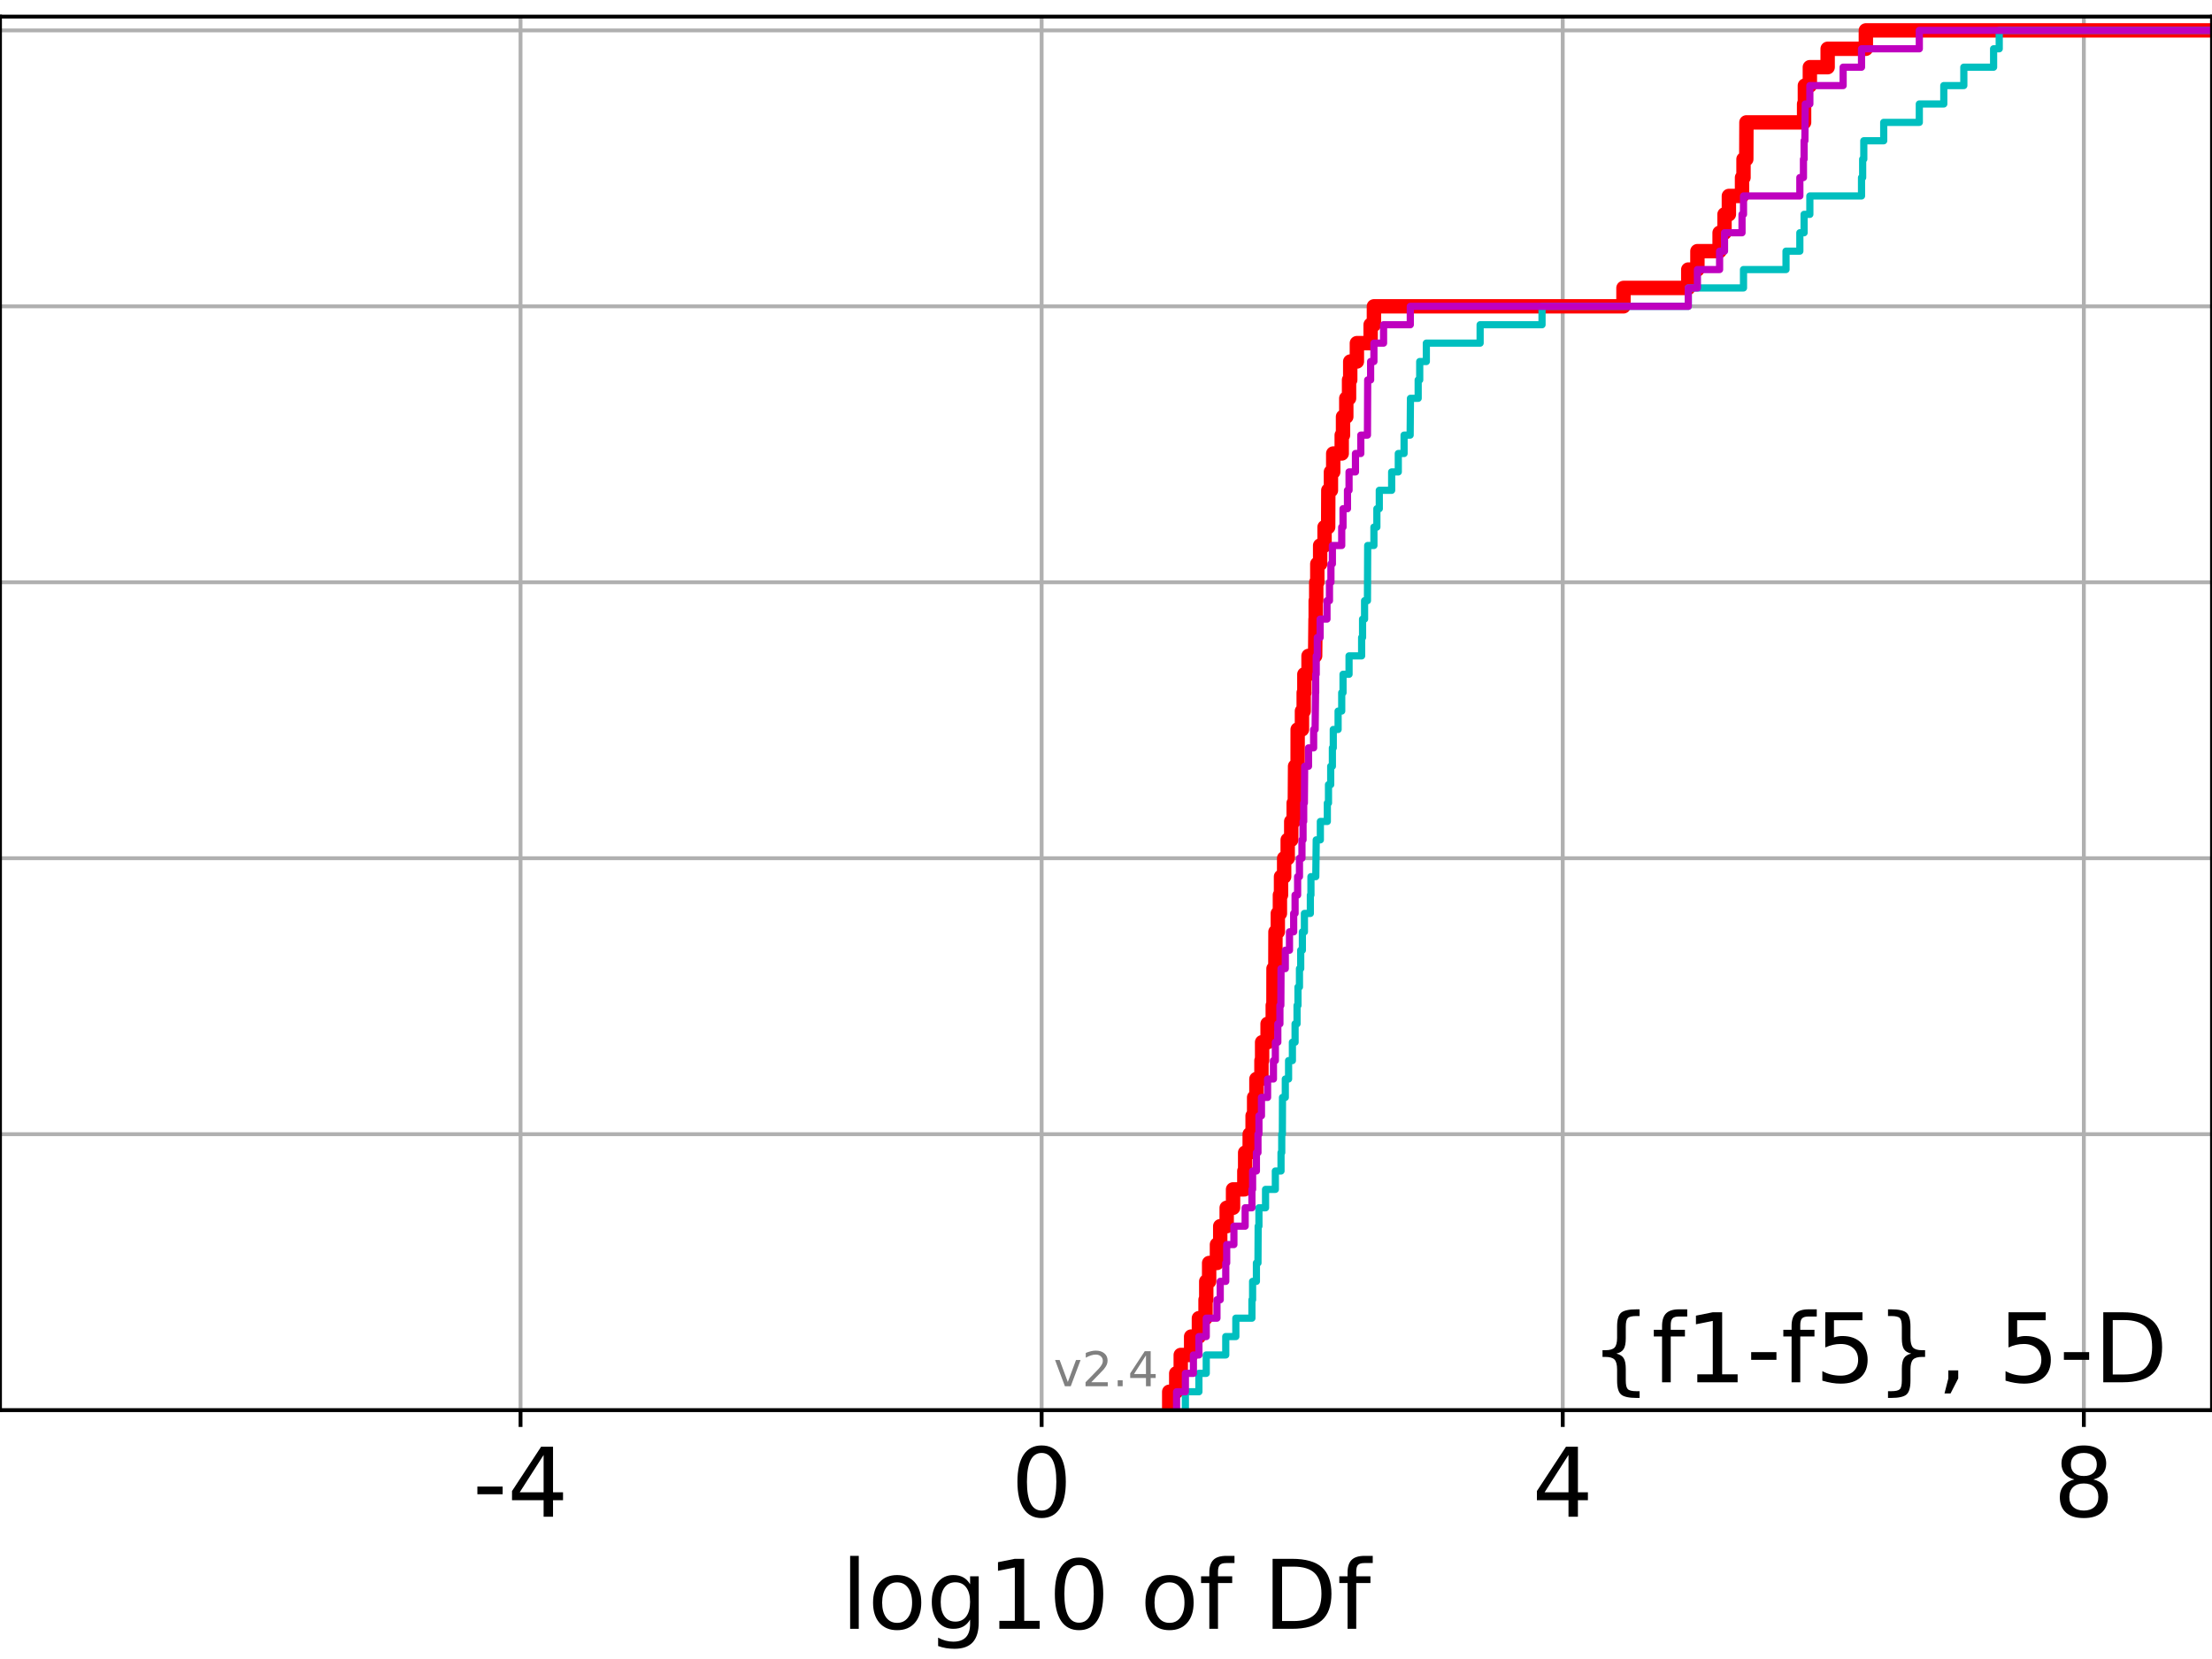 <?xml version="1.0" encoding="utf-8" standalone="no"?>
<!DOCTYPE svg PUBLIC "-//W3C//DTD SVG 1.1//EN"
  "http://www.w3.org/Graphics/SVG/1.1/DTD/svg11.dtd">
<!-- Created with matplotlib (https://matplotlib.org/) -->
<svg height="345.6pt" version="1.1" viewBox="0 0 460.8 345.6" width="460.8pt" xmlns="http://www.w3.org/2000/svg" xmlns:xlink="http://www.w3.org/1999/xlink">
 <defs>
  <style type="text/css">
*{stroke-linecap:butt;stroke-linejoin:round;}
  </style>
 </defs>
 <g id="figure_1">
  <g id="patch_1">
   <path d="M 0 345.6 
L 460.8 345.6 
L 460.8 0 
L 0 0 
z
" style="fill:#ffffff;"/>
  </g>
  <g id="axes_1">
   <g id="patch_2">
    <path d="M 0 293.76 
L 460.8 293.76 
L 460.8 3.456 
L 0 3.456 
z
" style="fill:#ffffff;"/>
   </g>
   <g id="matplotlib.axis_1">
    <g id="xtick_1">
     <g id="line2d_1">
      <path clip-path="url(#p97aabe209b)" d="M 108.438 293.76 
L 108.438 3.456 
" style="fill:none;stroke:#b0b0b0;stroke-linecap:square;stroke-width:0.8;"/>
     </g>
     <g id="line2d_2">
      <defs>
       <path d="M 0 0 
L 0 3.5 
" id="med6e4d7692" style="stroke:#000000;stroke-width:0.8;"/>
      </defs>
      <g>
       <use style="stroke:#000000;stroke-width:0.8;" x="108.438" xlink:href="#med6e4d7692" y="293.76"/>
      </g>
     </g>
     <g id="text_1">
      <!-- -4 -->
      <defs>
       <path d="M 4.891 31.391 
L 31.203 31.391 
L 31.203 23.391 
L 4.891 23.391 
z
" id="DejaVuSans-45"/>
       <path d="M 37.797 64.312 
L 12.891 25.391 
L 37.797 25.391 
z
M 35.203 72.906 
L 47.609 72.906 
L 47.609 25.391 
L 58.016 25.391 
L 58.016 17.188 
L 47.609 17.188 
L 47.609 0 
L 37.797 0 
L 37.797 17.188 
L 4.891 17.188 
L 4.891 26.703 
z
" id="DejaVuSans-52"/>
      </defs>
      <g transform="translate(98.468 315.957)scale(0.2 -0.2)">
       <use xlink:href="#DejaVuSans-45"/>
       <use x="36.084" xlink:href="#DejaVuSans-52"/>
      </g>
     </g>
    </g>
    <g id="xtick_2">
     <g id="line2d_3">
      <path clip-path="url(#p97aabe209b)" d="M 216.993 293.76 
L 216.993 3.456 
" style="fill:none;stroke:#b0b0b0;stroke-linecap:square;stroke-width:0.8;"/>
     </g>
     <g id="line2d_4">
      <g>
       <use style="stroke:#000000;stroke-width:0.8;" x="216.993" xlink:href="#med6e4d7692" y="293.76"/>
      </g>
     </g>
     <g id="text_2">
      <!-- 0 -->
      <defs>
       <path d="M 31.781 66.406 
Q 24.172 66.406 20.328 58.906 
Q 16.5 51.422 16.5 36.375 
Q 16.5 21.391 20.328 13.891 
Q 24.172 6.391 31.781 6.391 
Q 39.453 6.391 43.281 13.891 
Q 47.125 21.391 47.125 36.375 
Q 47.125 51.422 43.281 58.906 
Q 39.453 66.406 31.781 66.406 
z
M 31.781 74.219 
Q 44.047 74.219 50.516 64.516 
Q 56.984 54.828 56.984 36.375 
Q 56.984 17.969 50.516 8.266 
Q 44.047 -1.422 31.781 -1.422 
Q 19.531 -1.422 13.062 8.266 
Q 6.594 17.969 6.594 36.375 
Q 6.594 54.828 13.062 64.516 
Q 19.531 74.219 31.781 74.219 
z
" id="DejaVuSans-48"/>
      </defs>
      <g transform="translate(210.631 315.957)scale(0.2 -0.2)">
       <use xlink:href="#DejaVuSans-48"/>
      </g>
     </g>
    </g>
    <g id="xtick_3">
     <g id="line2d_5">
      <path clip-path="url(#p97aabe209b)" d="M 325.548 293.76 
L 325.548 3.456 
" style="fill:none;stroke:#b0b0b0;stroke-linecap:square;stroke-width:0.8;"/>
     </g>
     <g id="line2d_6">
      <g>
       <use style="stroke:#000000;stroke-width:0.8;" x="325.548" xlink:href="#med6e4d7692" y="293.76"/>
      </g>
     </g>
     <g id="text_3">
      <!-- 4 -->
      <g transform="translate(319.186 315.957)scale(0.2 -0.2)">
       <use xlink:href="#DejaVuSans-52"/>
      </g>
     </g>
    </g>
    <g id="xtick_4">
     <g id="line2d_7">
      <path clip-path="url(#p97aabe209b)" d="M 434.103 293.76 
L 434.103 3.456 
" style="fill:none;stroke:#b0b0b0;stroke-linecap:square;stroke-width:0.8;"/>
     </g>
     <g id="line2d_8">
      <g>
       <use style="stroke:#000000;stroke-width:0.8;" x="434.103" xlink:href="#med6e4d7692" y="293.76"/>
      </g>
     </g>
     <g id="text_4">
      <!-- 8 -->
      <defs>
       <path d="M 31.781 34.625 
Q 24.75 34.625 20.719 30.859 
Q 16.703 27.094 16.703 20.516 
Q 16.703 13.922 20.719 10.156 
Q 24.75 6.391 31.781 6.391 
Q 38.812 6.391 42.859 10.172 
Q 46.922 13.969 46.922 20.516 
Q 46.922 27.094 42.891 30.859 
Q 38.875 34.625 31.781 34.625 
z
M 21.922 38.812 
Q 15.578 40.375 12.031 44.719 
Q 8.5 49.078 8.5 55.328 
Q 8.5 64.062 14.719 69.141 
Q 20.953 74.219 31.781 74.219 
Q 42.672 74.219 48.875 69.141 
Q 55.078 64.062 55.078 55.328 
Q 55.078 49.078 51.531 44.719 
Q 48 40.375 41.703 38.812 
Q 48.828 37.156 52.797 32.312 
Q 56.781 27.484 56.781 20.516 
Q 56.781 9.906 50.312 4.234 
Q 43.844 -1.422 31.781 -1.422 
Q 19.734 -1.422 13.25 4.234 
Q 6.781 9.906 6.781 20.516 
Q 6.781 27.484 10.781 32.312 
Q 14.797 37.156 21.922 38.812 
z
M 18.312 54.391 
Q 18.312 48.734 21.844 45.562 
Q 25.391 42.391 31.781 42.391 
Q 38.141 42.391 41.719 45.562 
Q 45.312 48.734 45.312 54.391 
Q 45.312 60.062 41.719 63.234 
Q 38.141 66.406 31.781 66.406 
Q 25.391 66.406 21.844 63.234 
Q 18.312 60.062 18.312 54.391 
z
" id="DejaVuSans-56"/>
      </defs>
      <g transform="translate(427.741 315.957)scale(0.2 -0.2)">
       <use xlink:href="#DejaVuSans-56"/>
      </g>
     </g>
    </g>
    <g id="text_5">
     <!-- log10 of Df -->
     <defs>
      <path d="M 9.422 75.984 
L 18.406 75.984 
L 18.406 0 
L 9.422 0 
z
" id="DejaVuSans-108"/>
      <path d="M 30.609 48.391 
Q 23.391 48.391 19.188 42.75 
Q 14.984 37.109 14.984 27.297 
Q 14.984 17.484 19.156 11.844 
Q 23.344 6.203 30.609 6.203 
Q 37.797 6.203 41.984 11.859 
Q 46.188 17.531 46.188 27.297 
Q 46.188 37.016 41.984 42.703 
Q 37.797 48.391 30.609 48.391 
z
M 30.609 56 
Q 42.328 56 49.016 48.375 
Q 55.719 40.766 55.719 27.297 
Q 55.719 13.875 49.016 6.219 
Q 42.328 -1.422 30.609 -1.422 
Q 18.844 -1.422 12.172 6.219 
Q 5.516 13.875 5.516 27.297 
Q 5.516 40.766 12.172 48.375 
Q 18.844 56 30.609 56 
z
" id="DejaVuSans-111"/>
      <path d="M 45.406 27.984 
Q 45.406 37.75 41.375 43.109 
Q 37.359 48.484 30.078 48.484 
Q 22.859 48.484 18.828 43.109 
Q 14.797 37.75 14.797 27.984 
Q 14.797 18.266 18.828 12.891 
Q 22.859 7.516 30.078 7.516 
Q 37.359 7.516 41.375 12.891 
Q 45.406 18.266 45.406 27.984 
z
M 54.391 6.781 
Q 54.391 -7.172 48.188 -13.984 
Q 42 -20.797 29.203 -20.797 
Q 24.469 -20.797 20.266 -20.094 
Q 16.062 -19.391 12.109 -17.922 
L 12.109 -9.188 
Q 16.062 -11.328 19.922 -12.344 
Q 23.781 -13.375 27.781 -13.375 
Q 36.625 -13.375 41.016 -8.766 
Q 45.406 -4.156 45.406 5.172 
L 45.406 9.625 
Q 42.625 4.781 38.281 2.391 
Q 33.938 0 27.875 0 
Q 17.828 0 11.672 7.656 
Q 5.516 15.328 5.516 27.984 
Q 5.516 40.672 11.672 48.328 
Q 17.828 56 27.875 56 
Q 33.938 56 38.281 53.609 
Q 42.625 51.219 45.406 46.391 
L 45.406 54.688 
L 54.391 54.688 
z
" id="DejaVuSans-103"/>
      <path d="M 12.406 8.297 
L 28.516 8.297 
L 28.516 63.922 
L 10.984 60.406 
L 10.984 69.391 
L 28.422 72.906 
L 38.281 72.906 
L 38.281 8.297 
L 54.391 8.297 
L 54.391 0 
L 12.406 0 
z
" id="DejaVuSans-49"/>
      <path id="DejaVuSans-32"/>
      <path d="M 37.109 75.984 
L 37.109 68.5 
L 28.516 68.5 
Q 23.688 68.5 21.797 66.547 
Q 19.922 64.594 19.922 59.516 
L 19.922 54.688 
L 34.719 54.688 
L 34.719 47.703 
L 19.922 47.703 
L 19.922 0 
L 10.891 0 
L 10.891 47.703 
L 2.297 47.703 
L 2.297 54.688 
L 10.891 54.688 
L 10.891 58.5 
Q 10.891 67.625 15.141 71.797 
Q 19.391 75.984 28.609 75.984 
z
" id="DejaVuSans-102"/>
      <path d="M 19.672 64.797 
L 19.672 8.109 
L 31.594 8.109 
Q 46.688 8.109 53.688 14.938 
Q 60.688 21.781 60.688 36.531 
Q 60.688 51.172 53.688 57.984 
Q 46.688 64.797 31.594 64.797 
z
M 9.812 72.906 
L 30.078 72.906 
Q 51.266 72.906 61.172 64.094 
Q 71.094 55.281 71.094 36.531 
Q 71.094 17.672 61.125 8.828 
Q 51.172 0 30.078 0 
L 9.812 0 
z
" id="DejaVuSans-68"/>
     </defs>
     <g transform="translate(175.214 339.313)scale(0.2 -0.2)">
      <use xlink:href="#DejaVuSans-108"/>
      <use x="27.783" xlink:href="#DejaVuSans-111"/>
      <use x="88.965" xlink:href="#DejaVuSans-103"/>
      <use x="152.441" xlink:href="#DejaVuSans-49"/>
      <use x="216.064" xlink:href="#DejaVuSans-48"/>
      <use x="279.688" xlink:href="#DejaVuSans-32"/>
      <use x="311.475" xlink:href="#DejaVuSans-111"/>
      <use x="372.656" xlink:href="#DejaVuSans-102"/>
      <use x="407.861" xlink:href="#DejaVuSans-32"/>
      <use x="439.648" xlink:href="#DejaVuSans-68"/>
      <use x="516.65" xlink:href="#DejaVuSans-102"/>
     </g>
    </g>
   </g>
   <g id="matplotlib.axis_2">
    <g id="ytick_1">
     <g id="line2d_9">
      <path clip-path="url(#p97aabe209b)" d="M 0 293.76 
L 460.8 293.76 
" style="fill:none;stroke:#b0b0b0;stroke-linecap:square;stroke-width:0.8;"/>
     </g>
     <g id="line2d_10">
      <defs>
       <path d="M 0 0 
L -3.5 0 
" id="m114aa94e38" style="stroke:#000000;stroke-width:0.8;"/>
      </defs>
      <g>
       <use style="stroke:#000000;stroke-width:0.8;" x="0" xlink:href="#m114aa94e38" y="293.76"/>
      </g>
     </g>
    </g>
    <g id="ytick_2">
     <g id="line2d_11">
      <path clip-path="url(#p97aabe209b)" d="M 0 236.274 
L 460.8 236.274 
" style="fill:none;stroke:#b0b0b0;stroke-linecap:square;stroke-width:0.8;"/>
     </g>
     <g id="line2d_12">
      <g>
       <use style="stroke:#000000;stroke-width:0.8;" x="0" xlink:href="#m114aa94e38" y="236.274"/>
      </g>
     </g>
    </g>
    <g id="ytick_3">
     <g id="line2d_13">
      <path clip-path="url(#p97aabe209b)" d="M 0 178.788 
L 460.8 178.788 
" style="fill:none;stroke:#b0b0b0;stroke-linecap:square;stroke-width:0.8;"/>
     </g>
     <g id="line2d_14">
      <g>
       <use style="stroke:#000000;stroke-width:0.8;" x="0" xlink:href="#m114aa94e38" y="178.788"/>
      </g>
     </g>
    </g>
    <g id="ytick_4">
     <g id="line2d_15">
      <path clip-path="url(#p97aabe209b)" d="M 0 121.302 
L 460.8 121.302 
" style="fill:none;stroke:#b0b0b0;stroke-linecap:square;stroke-width:0.8;"/>
     </g>
     <g id="line2d_16">
      <g>
       <use style="stroke:#000000;stroke-width:0.8;" x="0" xlink:href="#m114aa94e38" y="121.302"/>
      </g>
     </g>
    </g>
    <g id="ytick_5">
     <g id="line2d_17">
      <path clip-path="url(#p97aabe209b)" d="M 0 63.816 
L 460.8 63.816 
" style="fill:none;stroke:#b0b0b0;stroke-linecap:square;stroke-width:0.8;"/>
     </g>
     <g id="line2d_18">
      <g>
       <use style="stroke:#000000;stroke-width:0.8;" x="0" xlink:href="#m114aa94e38" y="63.816"/>
      </g>
     </g>
    </g>
    <g id="ytick_6">
     <g id="line2d_19">
      <path clip-path="url(#p97aabe209b)" d="M 0 6.33 
L 460.8 6.33 
" style="fill:none;stroke:#b0b0b0;stroke-linecap:square;stroke-width:0.8;"/>
     </g>
     <g id="line2d_20">
      <g>
       <use style="stroke:#000000;stroke-width:0.8;" x="0" xlink:href="#m114aa94e38" y="6.33"/>
      </g>
     </g>
    </g>
   </g>
   <g id="line2d_21">
    <path clip-path="url(#p97aabe209b)" d="M 243.57 293.76 
L 243.57 289.928 
L 245.032 289.928 
L 245.032 286.095 
L 245.971 286.095 
L 245.971 282.263 
L 248.136 282.263 
L 248.136 278.43 
L 249.755 278.43 
L 249.755 274.598 
L 251.135 274.598 
L 251.135 270.766 
L 251.283 270.766 
L 251.283 266.933 
L 251.886 266.933 
L 251.886 263.101 
L 253.513 263.101 
L 253.513 259.268 
L 254.196 259.268 
L 254.196 255.436 
L 255.54 255.436 
L 255.54 251.604 
L 256.866 251.604 
L 256.866 247.771 
L 259.219 247.771 
L 259.219 243.939 
L 259.389 243.939 
L 259.389 240.106 
L 260.333 240.106 
L 260.333 236.274 
L 260.938 236.274 
L 260.938 232.442 
L 261.259 232.442 
L 261.259 228.609 
L 261.733 228.609 
L 261.733 224.777 
L 262.783 224.777 
L 262.783 220.944 
L 262.921 220.944 
L 262.921 217.112 
L 264.059 217.112 
L 264.059 213.28 
L 265.138 213.28 
L 265.138 209.447 
L 265.281 209.447 
L 265.294 201.782 
L 265.678 201.782 
L 265.702 194.118 
L 266.191 194.118 
L 266.191 190.285 
L 266.629 190.285 
L 266.629 186.453 
L 266.86 186.453 
L 266.86 182.621 
L 267.511 182.621 
L 267.511 178.788 
L 268.252 178.788 
L 268.252 174.956 
L 268.988 174.956 
L 268.988 171.123 
L 269.495 171.123 
L 269.495 167.291 
L 269.736 167.291 
L 269.788 159.626 
L 270.317 159.626 
L 270.325 151.961 
L 271.221 151.961 
L 271.221 148.129 
L 271.584 148.129 
L 271.584 144.297 
L 271.723 144.297 
L 271.723 140.464 
L 272.59 140.464 
L 272.59 136.632 
L 273.965 136.632 
L 274.048 128.967 
L 274.081 128.967 
L 274.081 125.135 
L 274.195 125.135 
L 274.195 121.302 
L 274.417 121.302 
L 274.417 117.47 
L 275.009 117.47 
L 275.009 113.637 
L 275.929 113.637 
L 275.929 109.805 
L 276.681 109.805 
L 276.712 102.14 
L 277.258 102.14 
L 277.258 98.308 
L 277.735 98.308 
L 277.735 94.475 
L 279.505 94.475 
L 279.505 90.643 
L 279.776 90.643 
L 279.776 86.811 
L 280.456 86.811 
L 280.456 82.978 
L 281.031 82.978 
L 281.031 79.146 
L 281.278 79.146 
L 281.278 75.313 
L 282.663 75.313 
L 282.663 71.481 
L 285.527 71.481 
L 285.527 67.649 
L 286.212 67.649 
L 286.212 63.816 
L 338.2 63.816 
L 338.2 59.984 
L 351.696 59.984 
L 351.696 56.151 
L 353.602 56.151 
L 353.602 52.319 
L 358.224 52.319 
L 358.224 48.487 
L 359.248 48.487 
L 359.248 44.654 
L 360.157 44.654 
L 360.157 40.822 
L 362.896 40.822 
L 362.896 36.989 
L 363.204 36.989 
L 363.204 33.157 
L 363.783 33.157 
L 363.813 25.492 
L 375.827 25.492 
L 375.827 21.66 
L 375.991 21.66 
L 375.991 17.827 
L 377.026 17.827 
L 377.026 13.995 
L 380.734 13.995 
L 380.734 10.163 
L 388.692 10.163 
L 388.692 6.33 
L 388.692 6.33 
L 460.8 6.33 
L 460.8 6.33 
" style="fill:none;stroke:#ff0000;stroke-linecap:square;stroke-width:3;"/>
   </g>
   <g id="line2d_22">
    <path clip-path="url(#p97aabe209b)" d="M 246.934 293.76 
L 246.934 289.928 
L 249.755 289.928 
L 249.755 286.095 
L 251.283 286.095 
L 251.283 282.263 
L 255.348 282.263 
L 255.348 278.43 
L 257.448 278.43 
L 257.448 274.598 
L 260.799 274.598 
L 260.799 270.766 
L 260.938 270.766 
L 260.938 266.933 
L 261.733 266.933 
L 261.733 263.101 
L 262.057 263.101 
L 262.099 255.436 
L 262.259 255.436 
L 262.259 251.604 
L 263.637 251.604 
L 263.637 247.771 
L 265.678 247.771 
L 265.678 243.939 
L 266.86 243.939 
L 266.86 240.106 
L 267.01 240.106 
L 267.01 236.274 
L 267.138 236.274 
L 267.167 228.609 
L 267.753 228.609 
L 267.753 224.777 
L 268.434 224.777 
L 268.434 220.944 
L 269.229 220.944 
L 269.229 217.112 
L 269.788 217.112 
L 269.788 213.28 
L 270.198 213.28 
L 270.198 209.447 
L 270.393 209.447 
L 270.393 205.615 
L 270.701 205.615 
L 270.701 201.782 
L 270.962 201.782 
L 270.962 197.95 
L 271.309 197.95 
L 271.309 194.118 
L 271.734 194.118 
L 271.734 190.285 
L 272.97 190.285 
L 272.97 186.453 
L 273.093 186.453 
L 273.093 182.621 
L 274.104 182.621 
L 274.195 174.956 
L 275.055 174.956 
L 275.055 171.123 
L 276.508 171.123 
L 276.508 167.291 
L 276.75 167.291 
L 276.75 163.459 
L 277.21 163.459 
L 277.21 159.626 
L 277.559 159.626 
L 277.559 155.794 
L 277.746 155.794 
L 277.746 151.961 
L 278.751 151.961 
L 278.751 148.129 
L 279.505 148.129 
L 279.505 144.297 
L 279.776 144.297 
L 279.776 140.464 
L 281.031 140.464 
L 281.031 136.632 
L 283.653 136.632 
L 283.653 132.799 
L 283.847 132.799 
L 283.847 128.967 
L 284.266 128.967 
L 284.266 125.135 
L 284.865 125.135 
L 284.916 113.637 
L 286.212 113.637 
L 286.212 109.805 
L 286.827 109.805 
L 286.827 105.973 
L 287.332 105.973 
L 287.332 102.14 
L 289.907 102.14 
L 289.907 98.308 
L 291.291 98.308 
L 291.291 94.475 
L 292.495 94.475 
L 292.495 90.643 
L 293.761 90.643 
L 293.824 82.978 
L 295.433 82.978 
L 295.433 79.146 
L 295.754 79.146 
L 295.754 75.313 
L 297.132 75.313 
L 297.132 71.481 
L 308.337 71.481 
L 308.337 67.649 
L 321.233 67.649 
L 321.233 63.816 
L 351.696 63.816 
L 351.696 59.984 
L 363.204 59.984 
L 363.204 56.151 
L 372.059 56.151 
L 372.059 52.319 
L 374.94 52.319 
L 374.94 48.487 
L 375.827 48.487 
L 375.827 44.654 
L 377.026 44.654 
L 377.026 40.822 
L 387.789 40.822 
L 387.789 36.989 
L 388.025 36.989 
L 388.025 33.157 
L 388.262 33.157 
L 388.262 29.325 
L 392.412 29.325 
L 392.412 25.492 
L 399.828 25.492 
L 399.828 21.66 
L 404.927 21.66 
L 404.927 17.827 
L 409.102 17.827 
L 409.102 13.995 
L 415.303 13.995 
L 415.303 10.163 
L 416.476 10.163 
L 416.476 6.33 
L 416.476 6.33 
L 460.8 6.33 
L 460.8 6.33 
" style="fill:none;stroke:#00bfbf;stroke-linecap:square;stroke-width:1.5;"/>
   </g>
   <g id="line2d_23">
    <path clip-path="url(#p97aabe209b)" d="M 245.103 293.76 
L 245.103 289.928 
L 246.934 289.928 
L 246.934 286.095 
L 248.605 286.095 
L 248.605 282.263 
L 249.755 282.263 
L 249.755 278.43 
L 251.283 278.43 
L 251.283 274.598 
L 253.513 274.598 
L 253.513 270.766 
L 254.196 270.766 
L 254.196 266.933 
L 255.348 266.933 
L 255.348 263.101 
L 255.54 263.101 
L 255.54 259.268 
L 257.044 259.268 
L 257.044 255.436 
L 259.389 255.436 
L 259.389 251.604 
L 260.799 251.604 
L 260.799 247.771 
L 260.938 247.771 
L 260.938 243.939 
L 261.733 243.939 
L 261.733 240.106 
L 262.057 240.106 
L 262.057 236.274 
L 262.259 236.274 
L 262.259 232.442 
L 262.783 232.442 
L 262.783 228.609 
L 264.059 228.609 
L 264.059 224.777 
L 265.281 224.777 
L 265.281 220.944 
L 265.678 220.944 
L 265.678 217.112 
L 266.191 217.112 
L 266.191 213.28 
L 266.629 213.28 
L 266.629 209.447 
L 266.822 209.447 
L 266.86 201.782 
L 267.75 201.782 
L 267.75 197.95 
L 268.624 197.95 
L 268.624 194.118 
L 269.495 194.118 
L 269.495 190.285 
L 269.788 190.285 
L 269.788 186.453 
L 270.317 186.453 
L 270.317 182.621 
L 270.701 182.621 
L 270.701 178.788 
L 271.221 178.788 
L 271.221 174.956 
L 271.447 174.956 
L 271.447 171.123 
L 271.584 171.123 
L 271.584 167.291 
L 271.723 167.291 
L 271.785 159.626 
L 272.59 159.626 
L 272.59 155.794 
L 273.655 155.794 
L 273.655 151.961 
L 273.965 151.961 
L 274.048 144.297 
L 274.081 144.297 
L 274.081 140.464 
L 274.195 140.464 
L 274.195 136.632 
L 274.417 136.632 
L 274.417 132.799 
L 275.009 132.799 
L 275.009 128.967 
L 276.436 128.967 
L 276.436 125.135 
L 276.954 125.135 
L 276.954 121.302 
L 277.258 121.302 
L 277.258 117.47 
L 277.559 117.47 
L 277.559 113.637 
L 279.505 113.637 
L 279.505 109.805 
L 279.776 109.805 
L 279.776 105.973 
L 280.705 105.973 
L 280.705 102.14 
L 281.031 102.14 
L 281.031 98.308 
L 282.369 98.308 
L 282.369 94.475 
L 283.48 94.475 
L 283.48 90.643 
L 284.865 90.643 
L 284.916 79.146 
L 285.527 79.146 
L 285.527 75.313 
L 286.212 75.313 
L 286.212 71.481 
L 288.222 71.481 
L 288.222 67.649 
L 293.791 67.649 
L 293.791 63.816 
L 351.696 63.816 
L 351.696 59.984 
L 353.602 59.984 
L 353.602 56.151 
L 358.224 56.151 
L 358.224 52.319 
L 359.248 52.319 
L 359.248 48.487 
L 362.896 48.487 
L 362.896 44.654 
L 363.204 44.654 
L 363.204 40.822 
L 374.94 40.822 
L 374.94 36.989 
L 375.692 36.989 
L 375.692 33.157 
L 375.827 33.157 
L 375.827 29.325 
L 375.991 29.325 
L 376.063 21.66 
L 377.026 21.66 
L 377.026 17.827 
L 383.958 17.827 
L 383.958 13.995 
L 387.789 13.995 
L 387.789 10.163 
L 399.828 10.163 
L 399.828 6.33 
L 399.828 6.33 
L 460.8 6.33 
L 460.8 6.33 
" style="fill:none;stroke:#bf00bf;stroke-linecap:square;stroke-width:1.5;"/>
   </g>
   <g id="patch_3">
    <path d="M 0 293.76 
L 0 3.456 
" style="fill:none;stroke:#000000;stroke-linecap:square;stroke-linejoin:miter;stroke-width:0.8;"/>
   </g>
   <g id="patch_4">
    <path d="M 460.8 293.76 
L 460.8 3.456 
" style="fill:none;stroke:#000000;stroke-linecap:square;stroke-linejoin:miter;stroke-width:0.8;"/>
   </g>
   <g id="patch_5">
    <path d="M 0 293.76 
L 460.8 293.76 
" style="fill:none;stroke:#000000;stroke-linecap:square;stroke-linejoin:miter;stroke-width:0.8;"/>
   </g>
   <g id="patch_6">
    <path d="M 0 3.456 
L 460.8 3.456 
" style="fill:none;stroke:#000000;stroke-linecap:square;stroke-linejoin:miter;stroke-width:0.8;"/>
   </g>
   <g id="text_6">
    <!-- {f1-f5}, 5-D -->
    <defs>
     <path d="M 51.125 -9.281 
L 51.125 -16.312 
L 48.094 -16.312 
Q 35.938 -16.312 31.812 -12.688 
Q 27.688 -9.078 27.688 1.703 
L 27.688 13.375 
Q 27.688 20.75 25.047 23.578 
Q 22.406 26.422 15.484 26.422 
L 12.5 26.422 
L 12.5 33.406 
L 15.484 33.406 
Q 22.469 33.406 25.078 36.203 
Q 27.688 39.016 27.688 46.297 
L 27.688 58.016 
Q 27.688 68.797 31.812 72.391 
Q 35.938 75.984 48.094 75.984 
L 51.125 75.984 
L 51.125 69 
L 47.797 69 
Q 40.922 69 38.812 66.844 
Q 36.719 64.703 36.719 57.812 
L 36.719 45.703 
Q 36.719 38.031 34.5 34.562 
Q 32.281 31.109 26.906 29.891 
Q 32.328 28.562 34.516 25.094 
Q 36.719 21.625 36.719 14.016 
L 36.719 1.906 
Q 36.719 -4.984 38.812 -7.125 
Q 40.922 -9.281 47.797 -9.281 
z
" id="DejaVuSans-123"/>
     <path d="M 10.797 72.906 
L 49.516 72.906 
L 49.516 64.594 
L 19.828 64.594 
L 19.828 46.734 
Q 21.969 47.469 24.109 47.828 
Q 26.266 48.188 28.422 48.188 
Q 40.625 48.188 47.75 41.5 
Q 54.891 34.812 54.891 23.391 
Q 54.891 11.625 47.562 5.094 
Q 40.234 -1.422 26.906 -1.422 
Q 22.312 -1.422 17.547 -0.641 
Q 12.797 0.141 7.719 1.703 
L 7.719 11.625 
Q 12.109 9.234 16.797 8.062 
Q 21.484 6.891 26.703 6.891 
Q 35.156 6.891 40.078 11.328 
Q 45.016 15.766 45.016 23.391 
Q 45.016 31 40.078 35.438 
Q 35.156 39.891 26.703 39.891 
Q 22.75 39.891 18.812 39.016 
Q 14.891 38.141 10.797 36.281 
z
" id="DejaVuSans-53"/>
     <path d="M 12.5 -9.281 
L 15.922 -9.281 
Q 22.75 -9.281 24.828 -7.172 
Q 26.906 -5.078 26.906 1.906 
L 26.906 14.016 
Q 26.906 21.625 29.094 25.094 
Q 31.297 28.562 36.719 29.891 
Q 31.297 31.109 29.094 34.562 
Q 26.906 38.031 26.906 45.703 
L 26.906 57.812 
Q 26.906 64.75 24.828 66.875 
Q 22.75 69 15.922 69 
L 12.5 69 
L 12.5 75.984 
L 15.578 75.984 
Q 27.734 75.984 31.812 72.391 
Q 35.891 68.797 35.891 58.016 
L 35.891 46.297 
Q 35.891 39.016 38.516 36.203 
Q 41.156 33.406 48.094 33.406 
L 51.125 33.406 
L 51.125 26.422 
L 48.094 26.422 
Q 41.156 26.422 38.516 23.578 
Q 35.891 20.75 35.891 13.375 
L 35.891 1.703 
Q 35.891 -9.078 31.812 -12.688 
Q 27.734 -16.312 15.578 -16.312 
L 12.5 -16.312 
z
" id="DejaVuSans-125"/>
     <path d="M 11.719 12.406 
L 22.016 12.406 
L 22.016 4 
L 14.016 -11.625 
L 7.719 -11.625 
L 11.719 4 
z
" id="DejaVuSans-44"/>
    </defs>
    <g transform="translate(331.334 287.954)scale(0.2 -0.2)">
     <use xlink:href="#DejaVuSans-123"/>
     <use x="63.623" xlink:href="#DejaVuSans-102"/>
     <use x="98.828" xlink:href="#DejaVuSans-49"/>
     <use x="162.451" xlink:href="#DejaVuSans-45"/>
     <use x="198.535" xlink:href="#DejaVuSans-102"/>
     <use x="233.74" xlink:href="#DejaVuSans-53"/>
     <use x="297.363" xlink:href="#DejaVuSans-125"/>
     <use x="360.986" xlink:href="#DejaVuSans-44"/>
     <use x="392.773" xlink:href="#DejaVuSans-32"/>
     <use x="424.561" xlink:href="#DejaVuSans-53"/>
     <use x="488.184" xlink:href="#DejaVuSans-45"/>
     <use x="524.268" xlink:href="#DejaVuSans-68"/>
    </g>
   </g>
   <g id="text_7">
    <!-- v2.4 -->
    <defs>
     <path d="M 2.984 54.688 
L 12.5 54.688 
L 29.594 8.797 
L 46.688 54.688 
L 56.203 54.688 
L 35.688 0 
L 23.484 0 
z
" id="DejaVuSans-118"/>
     <path d="M 19.188 8.297 
L 53.609 8.297 
L 53.609 0 
L 7.328 0 
L 7.328 8.297 
Q 12.938 14.109 22.625 23.891 
Q 32.328 33.688 34.812 36.531 
Q 39.547 41.844 41.422 45.531 
Q 43.312 49.219 43.312 52.781 
Q 43.312 58.594 39.234 62.25 
Q 35.156 65.922 28.609 65.922 
Q 23.969 65.922 18.812 64.312 
Q 13.672 62.703 7.812 59.422 
L 7.812 69.391 
Q 13.766 71.781 18.938 73 
Q 24.125 74.219 28.422 74.219 
Q 39.75 74.219 46.484 68.547 
Q 53.219 62.891 53.219 53.422 
Q 53.219 48.922 51.531 44.891 
Q 49.859 40.875 45.406 35.406 
Q 44.188 33.984 37.641 27.219 
Q 31.109 20.453 19.188 8.297 
z
" id="DejaVuSans-50"/>
     <path d="M 10.688 12.406 
L 21 12.406 
L 21 0 
L 10.688 0 
z
" id="DejaVuSans-46"/>
    </defs>
    <g style="fill:#808080;" transform="translate(219.489 288.777)scale(0.1 -0.1)">
     <use xlink:href="#DejaVuSans-118"/>
     <use x="59.18" xlink:href="#DejaVuSans-50"/>
     <use x="122.803" xlink:href="#DejaVuSans-46"/>
     <use x="154.59" xlink:href="#DejaVuSans-52"/>
    </g>
   </g>
  </g>
 </g>
 <defs>
  <clipPath id="p97aabe209b">
   <rect height="290.304" width="460.8" x="0" y="3.456"/>
  </clipPath>
 </defs>
</svg>
